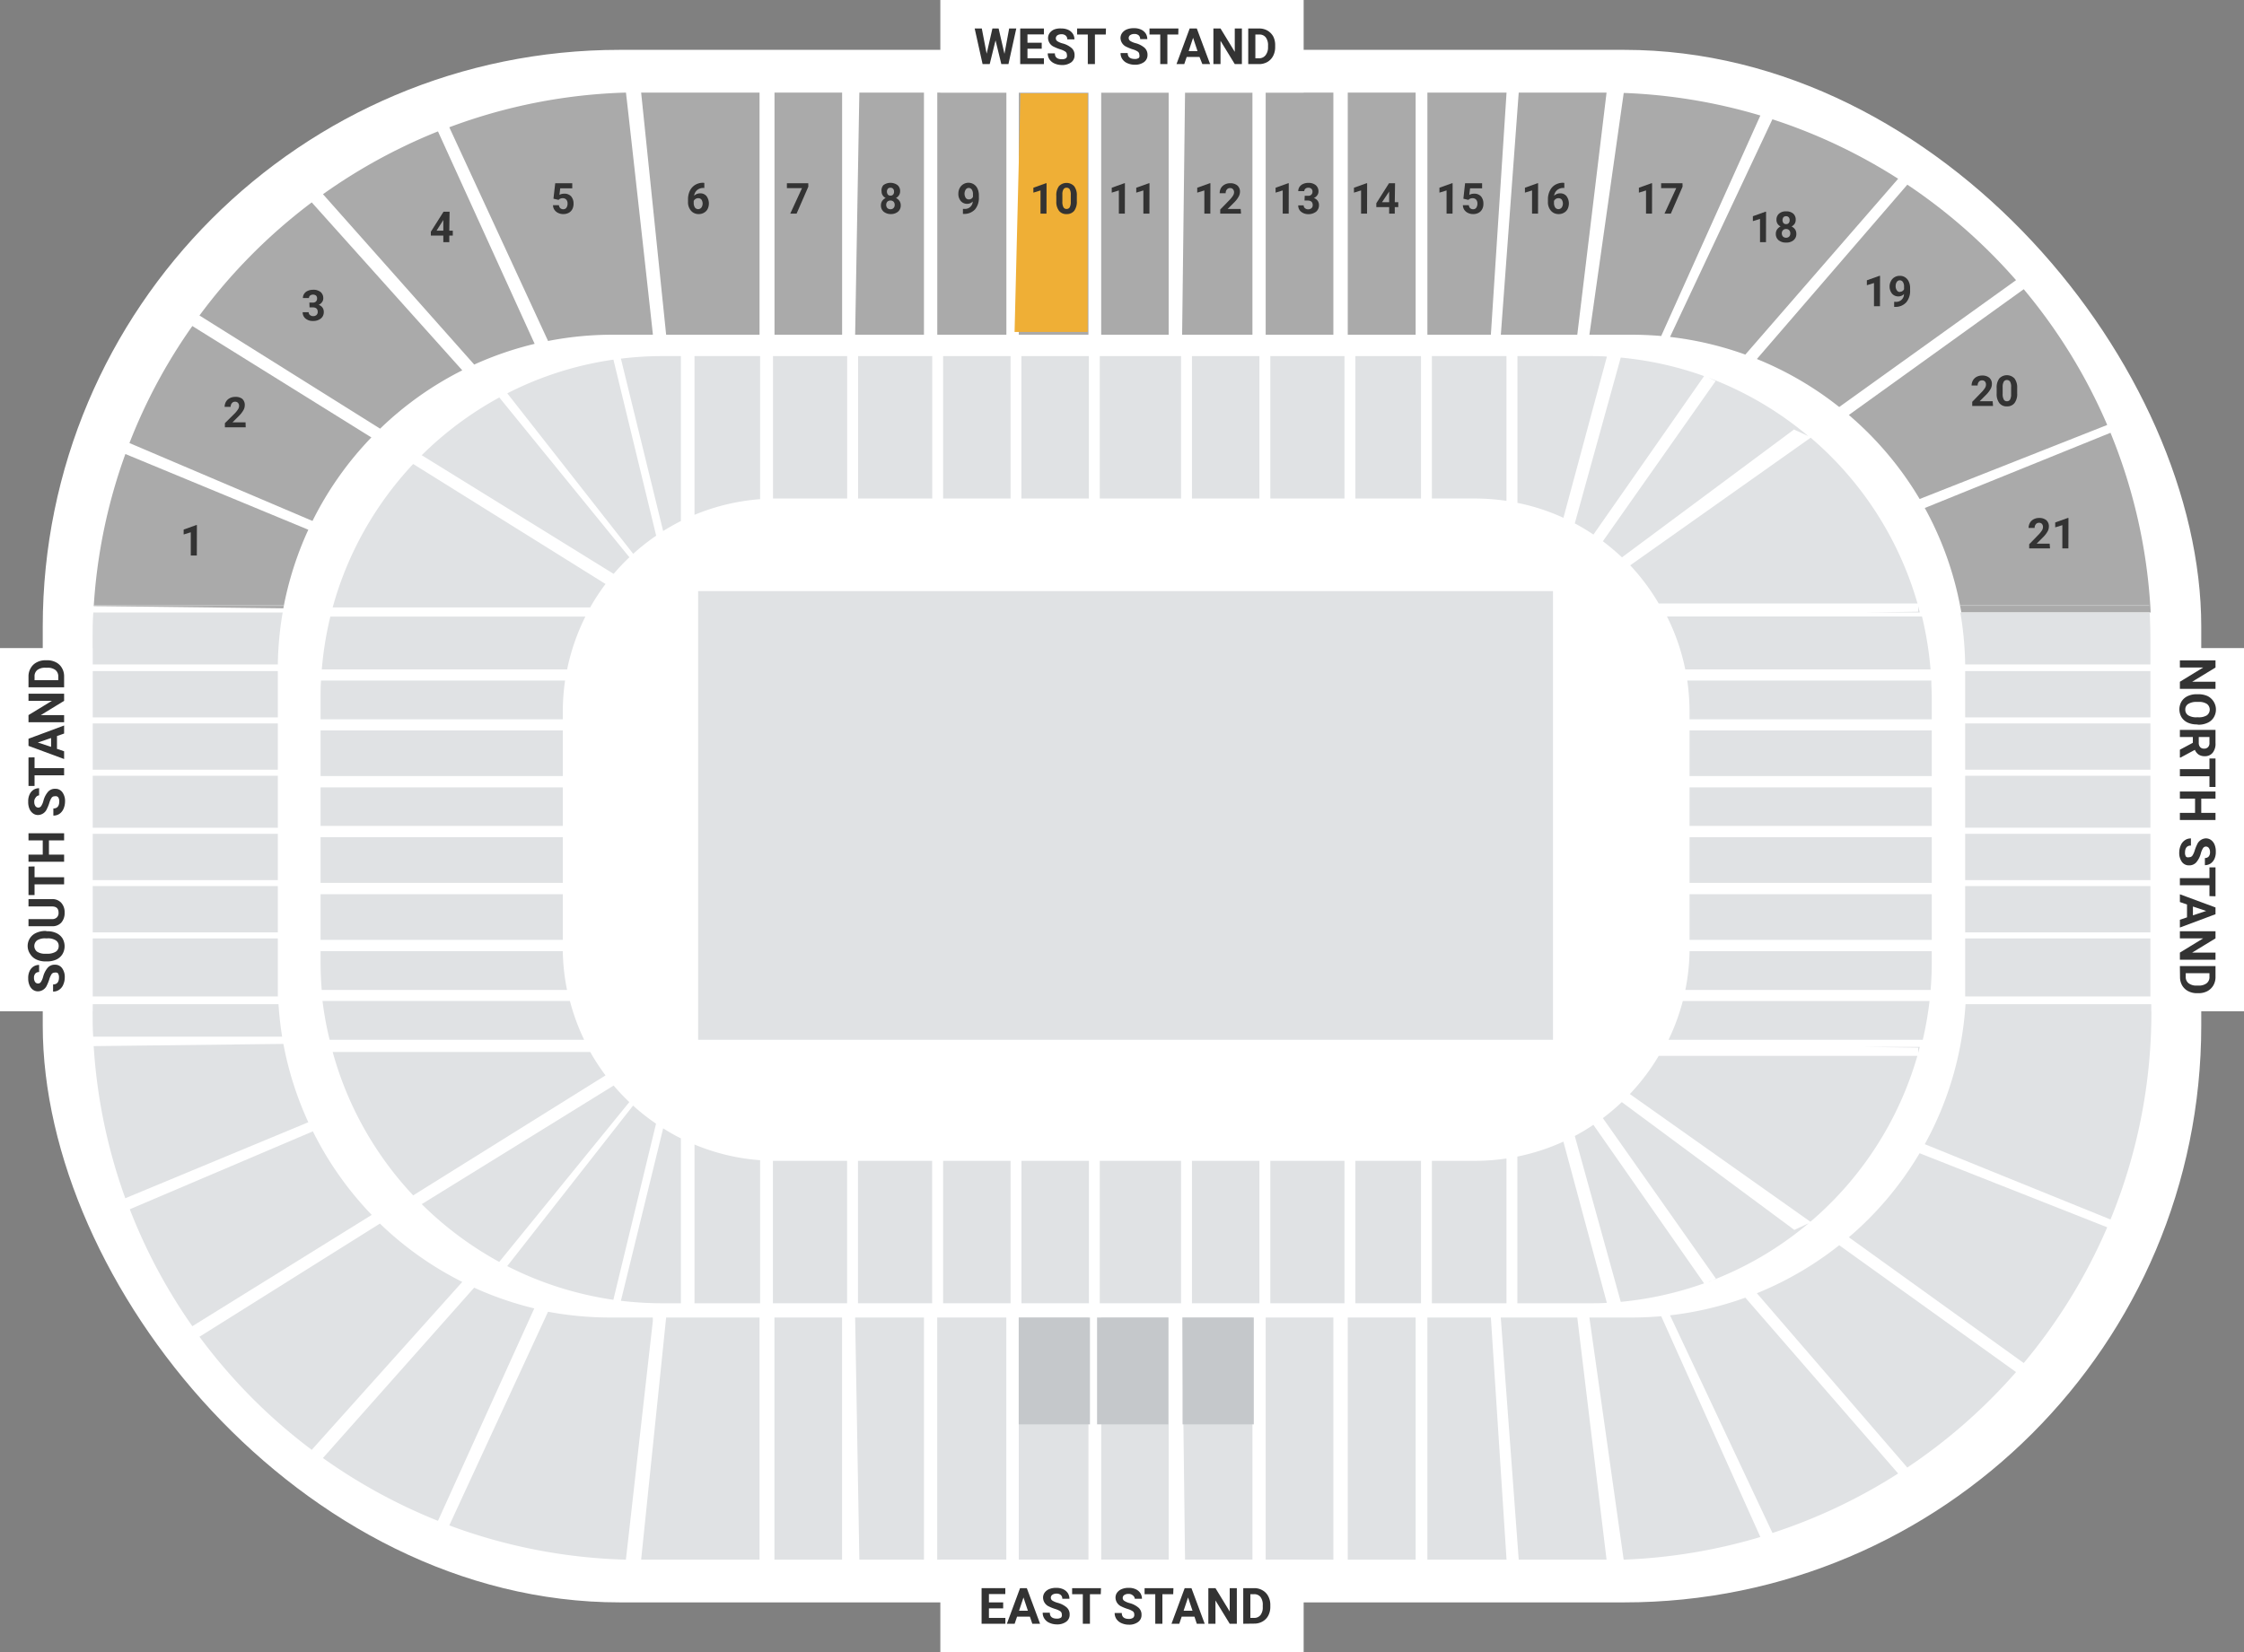 <svg id="Layer_1" data-name="Layer 1" xmlns="http://www.w3.org/2000/svg" viewBox="0 0 315 232"><rect x="0" y="0" width="315" height="232" fill="#808080" stroke="none"/><defs><style>.cls-1{fill:#fff;}.cls-2{fill:#aaa;}.cls-3,.cls-4{fill:#e0e2e4;}.cls-3{opacity:0.99;}.cls-3,.cls-5{isolation:isolate;}.cls-6{fill:#333;}.cls-7{fill:#efaf36;}.cls-8{fill:#c5c8cb;}</style></defs><rect id="Rectangle_720" data-name="Rectangle 720" class="cls-1" x="6" y="7" width="303" height="218" rx="81"/><path class="cls-2" d="M301.9,86H275.32a46.7,46.7,0,0,0-5.13-14.67l26.07-10.56A76.57,76.57,0,0,1,301.9,86Z"/><path class="cls-2" d="M39.78,85.42h0L13.16,85.1A76.5,76.5,0,0,1,17.6,63.75L43.28,74.38a47,47,0,0,0-3.5,11Z"/><path class="cls-2" d="M43.87,73.15h0L18.17,62.21A76.37,76.37,0,0,1,27,45.78L52.13,61.42a47.06,47.06,0,0,0-8.26,11.72Z"/><path class="cls-2" d="M269.47,70.07h0a47.09,47.09,0,0,0-9.94-11.8l24.55-17.66A76.91,76.91,0,0,1,295.8,59.67l-26.33,10.4Z"/><path class="cls-2" d="M53.36,60.19h0L28,44.3A77.42,77.42,0,0,1,43.76,28.42L64.89,52a46.93,46.93,0,0,0-11.53,8.19Z"/><path class="cls-2" d="M258.18,57.15h0a46.82,46.82,0,0,0-11.56-6.74l21.12-24.48A77.32,77.32,0,0,1,283,39.34L258.18,57.15Z"/><path class="cls-2" d="M66.57,51.19h0L45.34,27.27a77.57,77.57,0,0,1,16.14-8.82L75.05,48.28a47.18,47.18,0,0,0-8.48,2.91Z"/><path class="cls-2" d="M245,49.79h0a47,47,0,0,0-10.57-2.48l14.37-30.56a76.69,76.69,0,0,1,17.65,8.35L245,49.79Z"/><path class="cls-2" d="M76.93,47.87h0l-13.86-30A76.75,76.75,0,0,1,87.87,13c.69,6,3.46,31,3.77,33.88V47H86a46.86,46.86,0,0,0-9.07.88Z"/><path class="cls-2" d="M233.19,47.18h0c-1.38-.12-2.79-.18-4.18-.18h-5.9l4.82-33.95a77,77,0,0,1,19.18,3.17Z"/><path class="cls-2" d="M221.41,47H210.68l2.51-34h12.33Z"/><polygon class="cls-2" points="209.28 47 200.37 47 200.37 13 211.48 13 209.28 47"/><rect class="cls-2" x="189.19" y="13" width="9.53" height="34"/><rect class="cls-2" x="177.67" y="13" width="9.5" height="34"/><polygon class="cls-2" points="165.94 47 166.35 13 175.81 13 175.81 47 165.94 47"/><rect class="cls-2" x="154.58" y="13" width="9.47" height="34"/><rect class="cls-2" x="143.01" y="13" width="9.78" height="34"/><rect class="cls-2" x="131.57" y="13" width="9.7" height="34"/><polygon class="cls-2" points="120.04 47 120.63 13 129.7 13 129.7 47 120.04 47"/><rect class="cls-2" x="108.72" y="13" width="9.49" height="34"/><polygon class="cls-2" points="93.51 47 90 13 106.62 13 106.62 47 93.5 47 93.51 47"/><path class="cls-3" d="M39,139.92H13v-8.15H39V138c0,.64,0,1.29,0,1.92Z"/><rect class="cls-3" x="13" y="124.42" width="26" height="6.5"/><rect class="cls-3" x="13" y="117.08" width="26" height="6.5"/><polygon class="cls-3" points="39 116.23 13 116.23 13 108.93 39 108.93 39 116.22 39 116.23"/><rect class="cls-3" x="13" y="101.58" width="26" height="6.5"/><rect class="cls-3" x="13" y="94.23" width="26" height="6.5"/><path class="cls-3" d="M39,93.3H13V90c0-1.33,0-2.68.1-4H39.68A47,47,0,0,0,39,93.29Z"/><path class="cls-3" d="M39.85,85.07H13.16V85h26.7a.64.64,0,0,0,0,.07Z"/><polygon class="cls-4" points="225 219 213.19 219 210.67 185 221.41 185 225.52 219 225 219 225 219"/><polygon class="cls-4" points="211.48 219 200.37 219 200.37 185 209.28 185 211.48 219 211.48 219"/><rect class="cls-4" x="189.19" y="185" width="9.53" height="34"/><rect class="cls-4" x="177.67" y="185" width="9.5" height="34"/><polygon class="cls-4" points="175.81 219 166.35 219 165.94 185 175.81 185 175.81 219"/><rect class="cls-4" x="154.58" y="185" width="9.47" height="34"/><rect class="cls-4" x="143.01" y="185" width="9.78" height="34"/><rect class="cls-4" x="131.56" y="185" width="9.7" height="34"/><polygon class="cls-4" points="129.7 219 120.63 219 120.04 185 129.7 185 129.7 219"/><rect class="cls-4" x="108.71" y="185" width="9.49" height="34"/><polygon class="cls-4" points="106.62 219 90 219 93.51 185 106.62 185 106.62 219"/><path class="cls-4" d="M87.86,219h0a76.69,76.69,0,0,1-24.79-4.81l13.86-30A47.65,47.65,0,0,0,86,185h5.64l0,.52C89.61,203.41,88.29,215.29,87.86,219Z"/><path class="cls-4" d="M227.92,219,223.11,185H229c1.39,0,2.8-.06,4.19-.18l13.92,31A77.09,77.09,0,0,1,227.93,219Z"/><path class="cls-4" d="M248.81,215.25l-14.38-30.56A46.71,46.71,0,0,0,245,182.21l21.45,24.69a76.82,76.82,0,0,1-17.64,8.35Z"/><path class="cls-4" d="M61.48,213.55h0a77.39,77.39,0,0,1-16.15-8.82l21.23-23.92A47.18,47.18,0,0,0,75,183.72L61.48,213.55Z"/><path class="cls-4" d="M267.73,206.06l-21.11-24.47a47,47,0,0,0,11.56-6.74L283,192.66a77.29,77.29,0,0,1-15.26,13.4Z"/><path class="cls-4" d="M43.76,203.58h0A77.17,77.17,0,0,1,28,187.7l25.33-15.89A46.8,46.8,0,0,0,64.89,180Z"/><path class="cls-4" d="M284.08,191.39l-24.55-17.66a46.88,46.88,0,0,0,9.93-11.8l26.34,10.4a77.2,77.2,0,0,1-11.72,19.06Z"/><path class="cls-4" d="M27,186.22h0a76.94,76.94,0,0,1-8.78-16.42l25.7-10.94a47.11,47.11,0,0,0,8.26,11.73L27,186.22Z"/><path class="cls-4" d="M296.25,171.23h0l-26.06-10.57a46.71,46.71,0,0,0,3.91-9.38A47.25,47.25,0,0,0,275.91,141H302v1a76.56,76.56,0,0,1-5.74,29.23Z"/><path class="cls-4" d="M17.59,168.25h0a76.85,76.85,0,0,1-4.44-21.36l26.63-.31a47,47,0,0,0,3.5,11L17.59,168.25Z"/><path class="cls-4" d="M39.6,145.56H13.08C13,144.38,13,143.18,13,142v-1H39.09c.1,1.53.27,3.06.51,4.56Z"/><polygon class="cls-3" points="275 85 301.7 85 301.7 85.03 301.7 85.06 275.01 85.06 275.01 85.03 275 85 275 85"/><path class="cls-3" d="M275.18,86h26.58c.07,1.33.1,2.68.1,4v3.3h-26a47,47,0,0,0-.68-7.29Z"/><rect class="cls-3" x="275.86" y="94.23" width="26" height="6.5"/><rect class="cls-3" x="275.86" y="101.58" width="26" height="6.5"/><polygon class="cls-3" points="275.86 108.93 301.86 108.93 301.86 116.22 275.86 116.22 275.86 108.92 275.86 108.93"/><rect class="cls-3" x="275.86" y="117.08" width="26" height="6.5"/><rect class="cls-3" x="275.86" y="124.42" width="26" height="6.5"/><path class="cls-3" d="M275.86,131.77h26v8.15h-26c0-.62,0-1.26,0-1.92v-6.22Z"/><path class="cls-4" d="M82,146H46.27a47.39,47.39,0,0,1-1-5.45H80A30.16,30.16,0,0,0,82,146Z"/><path class="cls-4" d="M79.59,139H45.16c-.11-1.32-.16-2.65-.16-4v-1.45H79a29.87,29.87,0,0,0,.59,5.42Z"/><polygon class="cls-4" points="79 131.97 45 131.97 45 125.56 79 125.56 79 131.97 79 131.97"/><polygon class="cls-4" points="79 123.97 45 123.97 45 117.55 79 117.55 79 123.97 79 123.97"/><polygon class="cls-4" points="79 115.97 45 115.97 45 110.56 79 110.56 79 115.97 79 115.97"/><polygon class="cls-4" points="79 108.97 45 108.97 45 102.56 79 102.56 79 108.97 79 108.97"/><path class="cls-4" d="M79,101H45V98c0-.81,0-1.64.06-2.44H79.32A31.36,31.36,0,0,0,79,100v1Z"/><path class="cls-4" d="M79.61,94H45.17a49,49,0,0,1,1.2-7.42h35.8A30.06,30.06,0,0,0,79.61,94Z"/><path class="cls-4" d="M234,86.56h35.8A48.71,48.71,0,0,1,271,94H236.57A29.87,29.87,0,0,0,234,86.56Z"/><path class="cls-4" d="M236.85,95.56h34.26c0,.81.06,1.63.06,2.44v3h-34v-1a31.36,31.36,0,0,0-.32-4.44Z"/><polygon class="cls-4" points="237.17 102.56 271.17 102.56 271.17 108.97 237.17 108.97 237.17 102.56 237.17 102.56"/><polygon class="cls-4" points="237.17 110.56 271.17 110.56 271.17 115.97 237.17 115.97 237.17 110.56 237.17 110.56"/><polygon class="cls-4" points="237.17 117.56 271.17 117.56 271.17 123.97 237.17 123.97 237.17 117.56 237.17 117.56"/><polygon class="cls-4" points="237.17 125.56 271.17 125.56 271.17 131.97 237.17 131.97 237.17 125.56 237.17 125.56"/><path class="cls-4" d="M237.17,133.56h34V135c0,1.32-.05,2.66-.16,4H236.58a29.76,29.76,0,0,0,.59-5.41Z"/><path class="cls-4" d="M236.21,140.56h34.65a49.89,49.89,0,0,1-.95,5.44H234.22a30.06,30.06,0,0,0,2-5.44h0Z"/><path class="cls-4" d="M269.49,86h-7.72l7.49-.11v-.76c.09.35.16.62.23.87Z"/><path class="cls-4" d="M82.85,85.29H46.7a47.62,47.62,0,0,1,4.46-10.83A48.42,48.42,0,0,1,58,65.15L85,82a30.2,30.2,0,0,0-2.16,3.3Z"/><path class="cls-4" d="M269.15,84.74H232.84a30.13,30.13,0,0,0-4-5.36l25.33-17.92a48,48,0,0,1,15,23.28Z"/><path class="cls-4" d="M86.14,80.58h0L59.2,63.92a48.33,48.33,0,0,1,10.89-8.11L88.35,78.25a28.33,28.33,0,0,0-2.2,2.32Z"/><path class="cls-4" d="M227.68,78.26h0A31.77,31.77,0,0,0,225,76l15.83-22.5-1-.47a48,48,0,0,1,14,8.2l-2-.92L227.67,78.27h0Z"/><path class="cls-4" d="M88.88,77.76h0L71.21,55.23a47.41,47.41,0,0,1,14.9-4.73l6,24.72a29.22,29.22,0,0,0-3.22,2.54Z"/><path class="cls-4" d="M223.68,75.06h0c-.85-.56-1.72-1.09-2.62-1.57l6.45-23.28a47.76,47.76,0,0,1,11.7,2.6L223.68,75.06Z"/><path class="cls-4" d="M93.09,74.57h0L87.16,50.36A47.56,47.56,0,0,1,93,50h2.58V73.16c-.83.42-1.66.89-2.49,1.4Z"/><path class="cls-4" d="M219.47,72.71h0a29.57,29.57,0,0,0-6.46-2.1V50h10c.83,0,1.7,0,2.56.07l-6.1,22.63Z"/><path class="cls-4" d="M97.49,72.29V50h9.21V70.09a30,30,0,0,0-9.21,2.2Z"/><path class="cls-4" d="M211.47,70.33h0A30.36,30.36,0,0,0,207,70h-6V50h10.47V70.33Z"/><path class="cls-4" d="M108.51,70h0V50h10.41V70H108.51Z"/><rect class="cls-4" x="190.26" y="50" width="9.21" height="20"/><rect class="cls-4" x="178.32" y="50" width="10.41" height="20"/><rect class="cls-4" x="167.32" y="50" width="9.47" height="20"/><rect class="cls-4" x="154.38" y="50" width="11.41" height="20"/><rect class="cls-4" x="143.38" y="50" width="9.47" height="20"/><rect class="cls-4" x="132.39" y="50" width="9.47" height="20"/><rect class="cls-4" x="120.45" y="50" width="10.41" height="20"/><path class="cls-4" d="M223,183H213V162.4a29.76,29.76,0,0,0,6.46-2.1l6.1,22.64C224.7,183,223.84,183,223,183Z"/><path class="cls-4" d="M211.47,183H201V163h6a30.36,30.36,0,0,0,4.47-.33V183Z"/><rect class="cls-4" x="190.26" y="163" width="9.21" height="20"/><polygon class="cls-4" points="188.73 183 178.32 183 178.32 163 188.73 163 188.73 183 188.73 183"/><rect class="cls-4" x="167.32" y="163" width="9.47" height="20"/><polygon class="cls-4" points="165.79 183 154.38 183 154.38 163 165.79 163 165.79 183 165.79 183"/><rect class="cls-4" x="143.39" y="163" width="9.47" height="20"/><rect class="cls-4" x="132.39" y="163" width="9.47" height="20"/><polygon class="cls-4" points="130.85 183 120.44 183 120.44 163 130.85 163 130.85 183 130.85 183"/><path class="cls-4" d="M118.91,183H108.5V163h10.41v20Z"/><path class="cls-4" d="M106.7,183H97.49V160.71a29.53,29.53,0,0,0,9.21,2.2Z"/><path class="cls-4" d="M95.58,183H93a49.61,49.61,0,0,1-5.84-.35l5.93-24.21c.81.5,1.65,1,2.49,1.4V183Z"/><path class="cls-4" d="M227.51,182.79h0l-6.45-23.28a28.64,28.64,0,0,0,2.61-1.57l15.54,22.26a48.43,48.43,0,0,1-11.7,2.6Z"/><path class="cls-4" d="M86.1,182.51h0a47.93,47.93,0,0,1-14.9-4.73l17.67-22.54a29.22,29.22,0,0,0,3.22,2.54Z"/><path class="cls-4" d="M239.87,180h0l1-.46L225,157a30.11,30.11,0,0,0,2.66-2.25l24.22,17.95,2-.93a47.68,47.68,0,0,1-14,8.19Z"/><path class="cls-4" d="M70.08,177.19h0a48.49,48.49,0,0,1-10.88-8.11l26.94-16.65a30.15,30.15,0,0,0,2.2,2.32Z"/><path class="cls-4" d="M254.12,171.54l-25.33-17.92a30.18,30.18,0,0,0,4.05-5.36h36.31a48.09,48.09,0,0,1-15,23.28Z"/><path class="cls-4" d="M58,167.85h0a48.12,48.12,0,0,1-6.84-9.31,47.62,47.62,0,0,1-4.46-10.83H82.85A30.2,30.2,0,0,0,85,151Z"/><path class="cls-4" d="M269.26,147.85h0v-.74l-7.62-.11h7.85c-.09.32-.16.6-.23.85Z"/><rect id="Rectangle_761" data-name="Rectangle 761" class="cls-4" x="98" y="83" width="120" height="63"/><rect id="Rectangle_763" data-name="Rectangle 763" class="cls-1" x="132" width="51" height="13"/><rect id="Rectangle_764" data-name="Rectangle 764" class="cls-1" x="132" y="219" width="51" height="13"/><rect id="Rectangle_765" data-name="Rectangle 765" class="cls-1" x="302" y="91" width="13" height="51"/><rect id="Rectangle_766" data-name="Rectangle 766" class="cls-1" y="91" width="13" height="51"/><g class="cls-5"><path class="cls-6" d="M141,7.56,141.66,4h1l-1.1,5h-1l-.81-3.33L138.93,9h-1l-1.11-5h1l.68,3.54L139.31,4h.87Z"/><path class="cls-6" d="M146.23,6.84h-2V8.18h2.31V9h-3.33V4h3.33v.83h-2.31V6h2Z"/><path class="cls-6" d="M149.76,7.69a.51.51,0,0,0-.21-.44,2.64,2.64,0,0,0-.74-.33,6.26,6.26,0,0,1-.84-.34,1.38,1.38,0,0,1-.85-1.23,1.21,1.21,0,0,1,.23-.72,1.51,1.51,0,0,1,.65-.5A2.42,2.42,0,0,1,149,4a2.24,2.24,0,0,1,.95.19,1.55,1.55,0,0,1,.64.54,1.39,1.39,0,0,1,.23.8h-1a.67.67,0,0,0-.22-.53.85.85,0,0,0-.6-.19,1,1,0,0,0-.59.16.53.53,0,0,0-.2.42.49.49,0,0,0,.24.41,2.5,2.5,0,0,0,.72.3,3.11,3.11,0,0,1,1.27.66,1.28,1.28,0,0,1,.4,1,1.19,1.19,0,0,1-.48,1,2.13,2.13,0,0,1-1.32.37,2.59,2.59,0,0,1-1-.21,1.67,1.67,0,0,1-.72-.58,1.49,1.49,0,0,1-.24-.85h1c0,.55.32.83,1,.83a1,1,0,0,0,.57-.15A.49.49,0,0,0,149.76,7.69Z"/><path class="cls-6" d="M155.22,4.85H153.7V9h-1V4.85h-1.5V4h4.05Z"/><path class="cls-6" d="M159.93,7.69a.51.51,0,0,0-.21-.44,2.5,2.5,0,0,0-.74-.33,6.26,6.26,0,0,1-.84-.34,1.4,1.4,0,0,1-.85-1.23,1.21,1.21,0,0,1,.23-.72,1.51,1.51,0,0,1,.65-.5,2.49,2.49,0,0,1,1-.17,2.24,2.24,0,0,1,1,.19,1.58,1.58,0,0,1,.65.54,1.47,1.47,0,0,1,.23.8h-1a.69.69,0,0,0-.21-.53.89.89,0,0,0-.61-.19,1,1,0,0,0-.58.16.51.51,0,0,0-.21.42.49.49,0,0,0,.24.41,2.64,2.64,0,0,0,.72.3,3.16,3.16,0,0,1,1.28.66,1.32,1.32,0,0,1,.4,1,1.2,1.2,0,0,1-.49,1,2.13,2.13,0,0,1-1.32.37,2.51,2.51,0,0,1-1-.21,1.56,1.56,0,0,1-.72-.58,1.42,1.42,0,0,1-.25-.85h1c0,.55.33.83,1,.83a.92.92,0,0,0,.57-.15A.49.49,0,0,0,159.93,7.69Z"/><path class="cls-6" d="M165.4,4.85h-1.53V9h-1V4.85h-1.51V4h4.06Z"/><path class="cls-6" d="M168.38,8h-1.8l-.34,1h-1.09L167,4H168l1.87,5h-1.09Zm-1.52-.83h1.24l-.62-1.86Z"/><path class="cls-6" d="M174.33,9h-1l-2-3.27V9h-1V4h1l2,3.28V4h1Z"/><path class="cls-6" d="M175.22,9V4h1.53a2.33,2.33,0,0,1,1.18.3,2.18,2.18,0,0,1,.81.84A2.64,2.64,0,0,1,179,6.4v.23a2.6,2.6,0,0,1-.29,1.23,2.09,2.09,0,0,1-.8.84,2.33,2.33,0,0,1-1.18.3Zm1-4.15V8.18h.49a1.11,1.11,0,0,0,.92-.4A1.74,1.74,0,0,0,178,6.66V6.4a1.79,1.79,0,0,0-.32-1.15,1.08,1.08,0,0,0-.92-.4Z"/></g><g class="cls-5"><path class="cls-6" d="M140.82,225.84h-2v1.34h2.31V228h-3.34v-5h3.33v.83h-2.3V225h2Z"/><path class="cls-6" d="M144.57,227h-1.8l-.34,1h-1.09l1.85-5h.95l1.86,5h-1.09Zm-1.52-.83h1.24l-.62-1.86Z"/><path class="cls-6" d="M149.05,226.69a.53.53,0,0,0-.2-.44,2.79,2.79,0,0,0-.74-.33,5.94,5.94,0,0,1-.85-.34,1.39,1.39,0,0,1-.84-1.23,1.2,1.2,0,0,1,.22-.72,1.51,1.51,0,0,1,.65-.5,2.49,2.49,0,0,1,1-.17,2.21,2.21,0,0,1,.95.19,1.58,1.58,0,0,1,.65.54,1.47,1.47,0,0,1,.23.8h-1a.69.69,0,0,0-.21-.53.89.89,0,0,0-.61-.19,1,1,0,0,0-.58.16.51.51,0,0,0-.21.42.49.49,0,0,0,.24.41,2.78,2.78,0,0,0,.72.3,3.16,3.16,0,0,1,1.28.66,1.28,1.28,0,0,1,.4,1,1.18,1.18,0,0,1-.49,1,2.11,2.11,0,0,1-1.32.37,2.51,2.51,0,0,1-1-.21,1.56,1.56,0,0,1-.72-.58,1.42,1.42,0,0,1-.25-.85h1c0,.55.33.83,1,.83a1,1,0,0,0,.58-.15A.5.5,0,0,0,149.05,226.69Z"/><path class="cls-6" d="M154.52,223.85H153V228h-1v-4.15h-1.5V223h4.05Z"/><path class="cls-6" d="M159.22,226.69a.53.53,0,0,0-.2-.44,2.79,2.79,0,0,0-.74-.33,5.94,5.94,0,0,1-.85-.34,1.39,1.39,0,0,1-.84-1.23,1.2,1.2,0,0,1,.22-.72,1.55,1.55,0,0,1,.66-.5,2.4,2.4,0,0,1,.95-.17,2.21,2.21,0,0,1,1,.19,1.52,1.52,0,0,1,.65.54,1.47,1.47,0,0,1,.23.8h-1A.7.7,0,0,0,159,224a.85.85,0,0,0-.6-.19,1,1,0,0,0-.59.16.51.51,0,0,0-.21.42.48.48,0,0,0,.25.41,2.5,2.5,0,0,0,.72.3,3.18,3.18,0,0,1,1.27.66,1.28,1.28,0,0,1,.4,1,1.18,1.18,0,0,1-.49,1,2.08,2.08,0,0,1-1.31.37,2.52,2.52,0,0,1-1-.21,1.67,1.67,0,0,1-.72-.58,1.49,1.49,0,0,1-.25-.85h1c0,.55.33.83,1,.83a1,1,0,0,0,.57-.15A.5.5,0,0,0,159.22,226.69Z"/><path class="cls-6" d="M164.69,223.85h-1.52V228h-1v-4.15h-1.5V223h4.05Z"/><path class="cls-6" d="M167.67,227h-1.79l-.34,1h-1.09l1.85-5h.95l1.86,5H168Zm-1.52-.83h1.25l-.63-1.86Z"/><path class="cls-6" d="M173.62,228h-1l-2-3.27V228h-1v-5h1l2,3.28V223h1Z"/><path class="cls-6" d="M174.52,228v-5h1.53a2.26,2.26,0,0,1,1.17.3,2,2,0,0,1,.81.84,2.52,2.52,0,0,1,.29,1.24v.23a2.59,2.59,0,0,1-.28,1.23,2,2,0,0,1-.81.84,2.29,2.29,0,0,1-1.17.3Zm1-4.15v3.33h.5a1.12,1.12,0,0,0,.92-.4,1.74,1.74,0,0,0,.32-1.12v-.26a1.79,1.79,0,0,0-.31-1.15,1.1,1.1,0,0,0-.92-.4Z"/></g><g class="cls-5"><path class="cls-6" d="M306,96.73v-1l3.27-2H306v-1h5v1l-3.28,2H311v1Z"/><path class="cls-6" d="M308.38,101.72a3.06,3.06,0,0,1-1.29-.26,2,2,0,0,1-.86-.75,2.19,2.19,0,0,1,0-2.21,2,2,0,0,1,.85-.75,2.86,2.86,0,0,1,1.27-.27h.24a3.11,3.11,0,0,1,1.3.26,2.12,2.12,0,0,1,.86,3,1.91,1.91,0,0,1-.86.75,3,3,0,0,1-1.29.27Zm.22-1a2.15,2.15,0,0,0,1.19-.28,1,1,0,0,0,0-1.6,2,2,0,0,0-1.18-.28h-.24a2.12,2.12,0,0,0-1.19.28.89.89,0,0,0-.42.8.92.92,0,0,0,.41.8,2.12,2.12,0,0,0,1.18.28Z"/><path class="cls-6" d="M307.82,104.3v-.81H306v-1h5v1.85a2,2,0,0,1-.4,1.36,1.35,1.35,0,0,1-1.11.48,1.51,1.51,0,0,1-.85-.22,1.6,1.6,0,0,1-.54-.67l-2,1.08H306v-1.1Zm.83-.81v.82a.85.85,0,0,0,.2.6.7.7,0,0,0,.54.21.72.72,0,0,0,.55-.2.79.79,0,0,0,.21-.61v-.82Z"/><path class="cls-6" d="M310.15,110.5V109H306v-1h4.15v-1.5H311v4Z"/><path class="cls-6" d="M306,115.14v-1h2.13v-2H306v-1h5v1h-2v2h2v1Z"/><path class="cls-6" d="M307.31,120.36a.51.51,0,0,0,.44-.21,2.54,2.54,0,0,0,.33-.73,5.94,5.94,0,0,1,.34-.85,1.4,1.4,0,0,1,1.23-.85,1.21,1.21,0,0,1,.72.23,1.51,1.51,0,0,1,.5.65,2.49,2.49,0,0,1,.17,1,2.24,2.24,0,0,1-.19,1,1.58,1.58,0,0,1-.54.65,1.47,1.47,0,0,1-.8.23v-1a.69.69,0,0,0,.53-.21.89.89,0,0,0,.19-.61,1,1,0,0,0-.16-.58.51.51,0,0,0-.42-.21.49.49,0,0,0-.41.24,2.78,2.78,0,0,0-.3.72,3.16,3.16,0,0,1-.66,1.28,1.32,1.32,0,0,1-1,.4,1.2,1.2,0,0,1-1-.49,2.13,2.13,0,0,1-.37-1.32,2.51,2.51,0,0,1,.21-1,1.56,1.56,0,0,1,.58-.72,1.42,1.42,0,0,1,.85-.25v1c-.55,0-.83.33-.83,1a.92.92,0,0,0,.15.57A.49.49,0,0,0,307.31,120.36Z"/><path class="cls-6" d="M310.15,125.83V124.3H306v-1h4.15v-1.51H311v4.06Z"/><path class="cls-6" d="M307,128.81V127l-1-.34v-1.09l5,1.85v.95l-5,1.87v-1.09Zm.83-1.52v1.24l1.86-.62Z"/><path class="cls-6" d="M306,134.76v-1l3.27-2H306v-1h5v1l-3.28,2H311v1Z"/><path class="cls-6" d="M306,135.65h5v1.53a2.33,2.33,0,0,1-.3,1.18,2.18,2.18,0,0,1-.84.81,2.64,2.64,0,0,1-1.24.29h-.23a2.6,2.6,0,0,1-1.23-.29,2.09,2.09,0,0,1-.84-.8,2.32,2.32,0,0,1-.3-1.17Zm4.15,1h-3.33v.49a1.11,1.11,0,0,0,.4.92,1.74,1.74,0,0,0,1.12.33h.26a1.79,1.79,0,0,0,1.15-.32,1.08,1.08,0,0,0,.4-.92Z"/></g><g class="cls-5"><path class="cls-6" d="M7.69,136.57a.53.53,0,0,0-.44.2,2.79,2.79,0,0,0-.33.74,5.94,5.94,0,0,1-.34.85,1.39,1.39,0,0,1-1.23.84,1.2,1.2,0,0,1-.72-.22,1.49,1.49,0,0,1-.5-.66,2.4,2.4,0,0,1-.17-.95,2.21,2.21,0,0,1,.19-1,1.52,1.52,0,0,1,.54-.65,1.47,1.47,0,0,1,.8-.23v1a.69.69,0,0,0-.53.21.88.88,0,0,0-.19.61,1,1,0,0,0,.16.58.51.51,0,0,0,.42.21.48.48,0,0,0,.41-.25,2.5,2.5,0,0,0,.3-.72,3.18,3.18,0,0,1,.66-1.27,1.28,1.28,0,0,1,1-.4,1.18,1.18,0,0,1,1,.49,2.08,2.08,0,0,1,.37,1.31,2.52,2.52,0,0,1-.21,1,1.56,1.56,0,0,1-.58.72,1.42,1.42,0,0,1-.85.25v-1c.55,0,.83-.33.83-1a1,1,0,0,0-.15-.57A.5.5,0,0,0,7.69,136.57Z"/><path class="cls-6" d="M6.62,130.76a2.92,2.92,0,0,1,1.29.26,2,2,0,0,1,.86.74,2.19,2.19,0,0,1,0,2.21,2,2,0,0,1-.85.76,3.16,3.16,0,0,1-1.27.27H6.41a3,3,0,0,1-1.3-.27,2,2,0,0,1-.86-.75,2,2,0,0,1,.86-3,3.09,3.09,0,0,1,1.29-.26Zm-.22,1a2.07,2.07,0,0,0-1.19.28,1,1,0,0,0,0,1.59,2,2,0,0,0,1.18.29h.24a2.2,2.2,0,0,0,1.19-.28.92.92,0,0,0,.42-.81.9.9,0,0,0-.41-.79,2,2,0,0,0-1.18-.28Z"/><path class="cls-6" d="M4,126.25H7.3a1.66,1.66,0,0,1,1.29.51,1.94,1.94,0,0,1,.48,1.39,2,2,0,0,1-.46,1.39,1.67,1.67,0,0,1-1.27.52H4v-1H7.31A.94.94,0,0,0,8,128.8a.88.88,0,0,0,.22-.65q0-.86-.9-.87H4Z"/><path class="cls-6" d="M4.85,121.66v1.52H9v1H4.85v1.5H4v-4Z"/><path class="cls-6" d="M9,117v1H6.87v2H9v1H4v-1H6v-2H4v-1Z"/><path class="cls-6" d="M7.69,111.81a.5.5,0,0,0-.44.2,2.64,2.64,0,0,0-.33.74,5.75,5.75,0,0,1-.34.84,1.38,1.38,0,0,1-1.23.85,1.15,1.15,0,0,1-.72-.23,1.51,1.51,0,0,1-.5-.65,2.4,2.4,0,0,1-.17-1,2.18,2.18,0,0,1,.19-1,1.52,1.52,0,0,1,.54-.65,1.39,1.39,0,0,1,.8-.23v1A.67.67,0,0,0,5,112a.85.85,0,0,0-.19.6,1,1,0,0,0,.16.59.51.51,0,0,0,.42.21.5.5,0,0,0,.41-.25,2.5,2.5,0,0,0,.3-.72,3.11,3.11,0,0,1,.66-1.27,1.28,1.28,0,0,1,1-.4,1.18,1.18,0,0,1,1,.49,2.08,2.08,0,0,1,.37,1.31,2.59,2.59,0,0,1-.21,1,1.67,1.67,0,0,1-.58.72,1.49,1.49,0,0,1-.85.24v-1c.55,0,.83-.33.83-1a1,1,0,0,0-.15-.57A.48.48,0,0,0,7.69,111.81Z"/><path class="cls-6" d="M4.85,106.34v1.52H9v1H4.85v1.5H4v-4Z"/><path class="cls-6" d="M8,103.35v1.8l1,.34v1.09l-5-1.85v-1l5-1.86V103Zm-.83,1.52v-1.24l-1.86.63Z"/><path class="cls-6" d="M9,97.41v1l-3.27,2H9v1H4v-1l3.28-2H4v-1Z"/><path class="cls-6" d="M9,96.51H4V95a2.26,2.26,0,0,1,.3-1.17A2,2,0,0,1,5.16,93a2.52,2.52,0,0,1,1.24-.29h.23A2.59,2.59,0,0,1,7.86,93a2,2,0,0,1,.84.81A2.26,2.26,0,0,1,9,95Zm-4.15-1H8.18V95a1.12,1.12,0,0,0-.4-.92,1.74,1.74,0,0,0-1.12-.32H6.4a1.79,1.79,0,0,0-1.15.31,1.1,1.1,0,0,0-.4.92Z"/></g><path id="Path_5101" data-name="Path 5101" class="cls-7" d="M143.25,13.11h9.43v33.5H142.42Z"/><g class="cls-5"><path class="cls-6" d="M146.9,30h-.84V26.74l-1,.31v-.69l1.76-.63h.09Z"/><path class="cls-6" d="M151.16,28.24a2.17,2.17,0,0,1-.36,1.35,1.31,1.31,0,0,1-1.08.47,1.26,1.26,0,0,1-1.06-.46,2.05,2.05,0,0,1-.38-1.32V27.5a2.12,2.12,0,0,1,.37-1.36,1.47,1.47,0,0,1,2.13,0,2.05,2.05,0,0,1,.38,1.32Zm-.85-.87a1.53,1.53,0,0,0-.14-.77.5.5,0,0,0-.45-.24.48.48,0,0,0-.44.23,1.33,1.33,0,0,0-.15.72v1a1.58,1.58,0,0,0,.14.77.47.47,0,0,0,.45.26.48.48,0,0,0,.45-.25,1.56,1.56,0,0,0,.14-.74Z"/></g><rect id="Rectangle_911" data-name="Rectangle 911" class="cls-8" x="143" y="185" width="10" height="15"/><rect id="Rectangle_912" data-name="Rectangle 912" class="cls-8" x="154" y="185" width="10" height="15"/><rect id="Rectangle_913" data-name="Rectangle 913" class="cls-8" x="166" y="185" width="10" height="15"/><g class="cls-5"><path class="cls-6" d="M27.63,78h-.85V74.74l-1,.31v-.69l1.76-.63h.1Z"/></g><g class="cls-5"><path class="cls-6" d="M34.49,60H31.57v-.58L33,58a3.66,3.66,0,0,0,.42-.54.9.9,0,0,0,.14-.44.64.64,0,0,0-.15-.45.5.5,0,0,0-.41-.16.53.53,0,0,0-.45.2.77.77,0,0,0-.17.52h-.85a1.49,1.49,0,0,1,.19-.72,1.28,1.28,0,0,1,.53-.5,1.59,1.59,0,0,1,.77-.18A1.5,1.5,0,0,1,34,56a1.13,1.13,0,0,1,.36.9,1.41,1.41,0,0,1-.16.64,3.71,3.71,0,0,1-.56.76l-1,1h1.83Z"/></g><g class="cls-5"><path class="cls-6" d="M43.43,42.49h.45a.62.62,0,0,0,.48-.16.61.61,0,0,0,.15-.43.54.54,0,0,0-.15-.4.71.71,0,0,0-.83,0,.43.43,0,0,0-.16.35h-.85a1.06,1.06,0,0,1,.18-.6,1.12,1.12,0,0,1,.5-.41,1.72,1.72,0,0,1,.72-.15A1.58,1.58,0,0,1,45,41a1.12,1.12,0,0,1,.38.89.88.88,0,0,1-.18.54,1.18,1.18,0,0,1-.47.38,1,1,0,0,1,.72,1,1.13,1.13,0,0,1-.42.92,1.69,1.69,0,0,1-1.09.34,1.56,1.56,0,0,1-1.05-.34,1.09,1.09,0,0,1-.4-.89h.84a.48.48,0,0,0,.18.39.64.64,0,0,0,.45.16.68.68,0,0,0,.47-.16.58.58,0,0,0,.17-.43c0-.42-.23-.64-.7-.64h-.45Z"/></g><g class="cls-5"><path class="cls-6" d="M63.07,32.39h.49v.69h-.49V34h-.84v-.92H60.48l0-.54,1.78-2.81h.85Zm-1.79,0h.95v-1.5l-.06.1Z"/></g><g class="cls-5"><path class="cls-6" d="M77.69,27.9l.25-2.17h2.39v.71H78.64l-.11.92a1.29,1.29,0,0,1,.64-.16,1.24,1.24,0,0,1,1,.37,1.54,1.54,0,0,1,.34,1.06,1.61,1.61,0,0,1-.17.74,1.23,1.23,0,0,1-.5.51,1.57,1.57,0,0,1-.77.18,1.58,1.58,0,0,1-.72-.16,1.24,1.24,0,0,1-.52-.44,1.11,1.11,0,0,1-.2-.65h.83a.64.64,0,0,0,.19.42.6.6,0,0,0,.42.15.51.51,0,0,0,.44-.21,1,1,0,0,0,.16-.59.78.78,0,0,0-.18-.55.66.66,0,0,0-.51-.2.78.78,0,0,0-.49.16l-.08.08Z"/></g><g class="cls-5"><path class="cls-6" d="M98.87,25.69v.7h-.09a1.36,1.36,0,0,0-.92.3,1.23,1.23,0,0,0-.42.8,1.15,1.15,0,0,1,.86-.34,1.09,1.09,0,0,1,.88.39,1.77,1.77,0,0,1,.15,1.81,1.28,1.28,0,0,1-.51.52,1.44,1.44,0,0,1-.75.19A1.38,1.38,0,0,1,97,29.59a1.8,1.8,0,0,1-.42-1.25V28a2.77,2.77,0,0,1,.26-1.22,2,2,0,0,1,.76-.83,2.19,2.19,0,0,1,1.14-.29ZM98,27.83a.6.6,0,0,0-.37.11.62.62,0,0,0-.25.28v.26a1.15,1.15,0,0,0,.17.66.57.57,0,0,0,.91,0,1,1,0,0,0,0-1.12A.57.57,0,0,0,98,27.83Z"/></g><g class="cls-5"><path class="cls-6" d="M113.47,26.21,111.82,30h-.89l1.65-3.58h-2.12v-.69h3Z"/></g><g class="cls-5"><path class="cls-6" d="M126.35,26.87a.94.94,0,0,1-.16.55,1,1,0,0,1-.42.38,1.31,1.31,0,0,1,.49.41,1.08,1.08,0,0,1,.18.62,1.12,1.12,0,0,1-.39.9,1.55,1.55,0,0,1-1,.33,1.57,1.57,0,0,1-1-.33,1.12,1.12,0,0,1-.39-.9,1.08,1.08,0,0,1,.18-.62,1.24,1.24,0,0,1,.49-.41,1.06,1.06,0,0,1-.43-.38,1,1,0,0,1-.15-.55A1.11,1.11,0,0,1,124,26a1.68,1.68,0,0,1,2,0A1.07,1.07,0,0,1,126.35,26.87Zm-.76,1.9a.62.62,0,0,0-.16-.45.57.57,0,0,0-.43-.16.6.6,0,0,0-.44.16.65.65,0,0,0-.16.45.64.64,0,0,0,.16.44.59.59,0,0,0,.44.17.55.55,0,0,0,.43-.17A.57.57,0,0,0,125.59,28.77Zm-.09-1.86a.57.57,0,0,0-.13-.4.47.47,0,0,0-.37-.15.5.5,0,0,0-.37.14.71.71,0,0,0,0,.82.47.47,0,0,0,.37.15.45.45,0,0,0,.37-.15A.59.59,0,0,0,125.5,26.91Z"/></g><g class="cls-5"><path class="cls-6" d="M136.55,28.29a1.06,1.06,0,0,1-.77.33,1.15,1.15,0,0,1-.91-.39,1.53,1.53,0,0,1-.34-1.05,1.64,1.64,0,0,1,.18-.76,1.39,1.39,0,0,1,2.51.07,2.21,2.21,0,0,1,.19.91v.31a2.51,2.51,0,0,1-.53,1.68,2.06,2.06,0,0,1-1.51.65h-.2v-.71h.18A1.08,1.08,0,0,0,136.55,28.29ZM136,28a.61.61,0,0,0,.36-.1.68.68,0,0,0,.22-.26v-.35a1.13,1.13,0,0,0-.16-.66.51.51,0,0,0-.44-.24.51.51,0,0,0-.42.23,1.1,1.1,0,0,0,0,1.16A.52.52,0,0,0,136,28Z"/></g><g class="cls-5"><path class="cls-6" d="M157.9,30h-.84V26.74l-1,.31v-.69l1.76-.63h.09Z"/><path class="cls-6" d="M161.35,30h-.85V26.74l-1,.31v-.69l1.77-.63h.09Z"/></g><g class="cls-5"><path class="cls-6" d="M169.9,30h-.84V26.74l-1,.31v-.69l1.76-.63h.09Z"/><path class="cls-6" d="M174.21,30h-2.92v-.58L172.67,28a3.66,3.66,0,0,0,.42-.54.9.9,0,0,0,.14-.44.64.64,0,0,0-.15-.45.5.5,0,0,0-.41-.16.53.53,0,0,0-.45.2.77.77,0,0,0-.17.52h-.84a1.48,1.48,0,0,1,.18-.72,1.34,1.34,0,0,1,.53-.5,1.59,1.59,0,0,1,.77-.18,1.5,1.5,0,0,1,1,.31,1.11,1.11,0,0,1,.37.9,1.43,1.43,0,0,1-.17.64,3.37,3.37,0,0,1-.56.76l-1,1h1.83Z"/></g><g class="cls-5"><path class="cls-6" d="M180.9,30h-.84V26.74l-1,.31v-.69l1.76-.63h.09Z"/><path class="cls-6" d="M183.15,27.49h.45a.56.56,0,0,0,.64-.59.54.54,0,0,0-.16-.4.61.61,0,0,0-.42-.14.63.63,0,0,0-.41.13.43.43,0,0,0-.16.35h-.85a1.06,1.06,0,0,1,.18-.6,1.12,1.12,0,0,1,.5-.41,1.72,1.72,0,0,1,.72-.15,1.58,1.58,0,0,1,1.06.32,1.12,1.12,0,0,1,.38.89.88.88,0,0,1-.18.54,1.18,1.18,0,0,1-.47.38,1,1,0,0,1,.72,1,1.16,1.16,0,0,1-.41.92,1.74,1.74,0,0,1-1.1.34,1.56,1.56,0,0,1-1-.34,1.09,1.09,0,0,1-.4-.89H183a.48.48,0,0,0,.18.39.64.64,0,0,0,.45.16.68.68,0,0,0,.47-.16.54.54,0,0,0,.17-.43c0-.42-.23-.64-.7-.64h-.45Z"/></g><g class="cls-5"><path class="cls-6" d="M191.9,30h-.84V26.74l-1,.31v-.69l1.76-.63h.09Z"/><path class="cls-6" d="M195.79,28.39h.49v.69h-.49V30H195v-.92H193.2l0-.54,1.78-2.81h.85Zm-1.79,0H195v-1.5l-.06.1Z"/></g><g class="cls-5"><path class="cls-6" d="M203.9,30h-.84V26.74l-1,.31v-.69l1.76-.63h.09Z"/><path class="cls-6" d="M205.42,27.9l.24-2.17h2.39v.71h-1.69l-.11.92a1.32,1.32,0,0,1,.64-.16,1.24,1.24,0,0,1,1,.37,1.54,1.54,0,0,1,.34,1.06,1.5,1.5,0,0,1-.17.74,1.23,1.23,0,0,1-.5.51,1.57,1.57,0,0,1-.77.18,1.58,1.58,0,0,1-.72-.16,1.24,1.24,0,0,1-.52-.44,1.19,1.19,0,0,1-.2-.65h.84a.63.63,0,0,0,.18.42.6.6,0,0,0,.42.15.51.51,0,0,0,.44-.21,1,1,0,0,0,.16-.59.78.78,0,0,0-.18-.55.66.66,0,0,0-.51-.2.78.78,0,0,0-.49.16l-.08.08Z"/></g><g class="cls-5"><path class="cls-6" d="M215.9,30h-.84V26.74l-1,.31v-.69l1.76-.63h.09Z"/><path class="cls-6" d="M219.59,25.69v.7h-.09a1.36,1.36,0,0,0-.92.3,1.23,1.23,0,0,0-.42.8,1.15,1.15,0,0,1,.86-.34,1.09,1.09,0,0,1,.88.39,1.77,1.77,0,0,1,.15,1.81,1.28,1.28,0,0,1-.51.52,1.43,1.43,0,0,1-.74.19,1.39,1.39,0,0,1-1.09-.47,1.8,1.8,0,0,1-.42-1.25V28a2.64,2.64,0,0,1,.27-1.22,1.89,1.89,0,0,1,.75-.83,2.22,2.22,0,0,1,1.14-.29Zm-.83,2.14a.6.6,0,0,0-.37.11.68.68,0,0,0-.25.28v.26a1.15,1.15,0,0,0,.17.66.57.57,0,0,0,.91,0,1,1,0,0,0,0-1.12A.57.57,0,0,0,218.76,27.83Z"/></g><g class="cls-5"><path class="cls-6" d="M231.9,30h-.84V26.74l-1,.31v-.69l1.76-.63h.09Z"/><path class="cls-6" d="M236.19,26.21,234.54,30h-.89l1.65-3.58h-2.12v-.69h3Z"/></g><g class="cls-5"><path class="cls-6" d="M247.9,34h-.84V30.74l-1,.31v-.69l1.76-.63h.09Z"/><path class="cls-6" d="M252.07,30.87a1,1,0,0,1-.15.55,1.13,1.13,0,0,1-.43.38,1.31,1.31,0,0,1,.49.41,1.08,1.08,0,0,1,.18.62,1.12,1.12,0,0,1-.39.9,1.54,1.54,0,0,1-1.05.33,1.57,1.57,0,0,1-1.05-.33,1.12,1.12,0,0,1-.39-.9,1.08,1.08,0,0,1,.18-.62,1.24,1.24,0,0,1,.49-.41,1.13,1.13,0,0,1-.43-.38,1,1,0,0,1-.15-.55,1.11,1.11,0,0,1,.36-.87,1.41,1.41,0,0,1,1-.32,1.44,1.44,0,0,1,1,.32A1.1,1.1,0,0,1,252.07,30.87Zm-.76,1.9a.62.62,0,0,0-.16-.45.57.57,0,0,0-.43-.16.56.56,0,0,0-.43.16.61.61,0,0,0-.17.45.64.64,0,0,0,.16.44.6.6,0,0,0,.44.17.59.59,0,0,0,.44-.17A.6.6,0,0,0,251.31,32.77Zm-.09-1.86a.57.57,0,0,0-.13-.4.47.47,0,0,0-.37-.15.5.5,0,0,0-.37.14.71.71,0,0,0,0,.82.47.47,0,0,0,.37.15.45.45,0,0,0,.37-.15A.59.59,0,0,0,251.22,30.91Z"/></g><g class="cls-5"><path class="cls-6" d="M263.9,43h-.84V39.74l-1,.31v-.69l1.76-.63h.09Z"/><path class="cls-6" d="M267.27,41.29a1.06,1.06,0,0,1-.77.33,1.15,1.15,0,0,1-.91-.39,1.58,1.58,0,0,1-.34-1,1.53,1.53,0,0,1,.19-.76,1.29,1.29,0,0,1,.51-.55,1.4,1.4,0,0,1,.73-.19,1.32,1.32,0,0,1,.75.21,1.37,1.37,0,0,1,.51.6,2.06,2.06,0,0,1,.19.91v.31a2.51,2.51,0,0,1-.53,1.68,2,2,0,0,1-1.5.65h-.21v-.71h.19A1.08,1.08,0,0,0,267.27,41.29Zm-.56-.32a.6.6,0,0,0,.35-.1.68.68,0,0,0,.22-.26v-.35a1.13,1.13,0,0,0-.16-.66.51.51,0,0,0-.44-.24.51.51,0,0,0-.42.23,1,1,0,0,0-.16.59.94.94,0,0,0,.16.57A.5.5,0,0,0,266.71,41Z"/></g><g class="cls-5"><path class="cls-6" d="M279.77,57h-2.92v-.58L278.23,55a3.66,3.66,0,0,0,.42-.54.88.88,0,0,0,.13-.44.64.64,0,0,0-.14-.45.51.51,0,0,0-.41-.16.53.53,0,0,0-.45.2.77.77,0,0,0-.17.52h-.85a1.49,1.49,0,0,1,.19-.72,1.32,1.32,0,0,1,.52-.5,1.66,1.66,0,0,1,.78-.18,1.52,1.52,0,0,1,1,.31,1.13,1.13,0,0,1,.36.9,1.41,1.41,0,0,1-.16.64,3.71,3.71,0,0,1-.56.76l-1,1h1.83Z"/><path class="cls-6" d="M283.16,55.24a2.11,2.11,0,0,1-.37,1.35,1.28,1.28,0,0,1-1.07.47,1.26,1.26,0,0,1-1.06-.46,2.05,2.05,0,0,1-.38-1.32V54.5a2.12,2.12,0,0,1,.37-1.36,1.47,1.47,0,0,1,2.13,0,2.05,2.05,0,0,1,.38,1.32Zm-.85-.87a1.53,1.53,0,0,0-.14-.77.5.5,0,0,0-.45-.24.48.48,0,0,0-.44.23,1.42,1.42,0,0,0-.16.72v1a1.56,1.56,0,0,0,.15.77.47.47,0,0,0,.45.26.48.48,0,0,0,.45-.25,1.56,1.56,0,0,0,.14-.74Z"/></g><g class="cls-5"><path class="cls-6" d="M287.77,77h-2.92v-.58L286.23,75a3.66,3.66,0,0,0,.42-.54.88.88,0,0,0,.13-.44.64.64,0,0,0-.14-.45.51.51,0,0,0-.41-.16.53.53,0,0,0-.45.2.77.77,0,0,0-.17.52h-.85a1.49,1.49,0,0,1,.19-.72,1.32,1.32,0,0,1,.52-.5,1.66,1.66,0,0,1,.78-.18,1.52,1.52,0,0,1,1,.31,1.13,1.13,0,0,1,.36.9,1.41,1.41,0,0,1-.16.64,3.71,3.71,0,0,1-.56.76l-1,1h1.83Z"/><path class="cls-6" d="M290.35,77h-.85V73.74l-1,.31v-.69l1.77-.63h.09Z"/></g></svg>